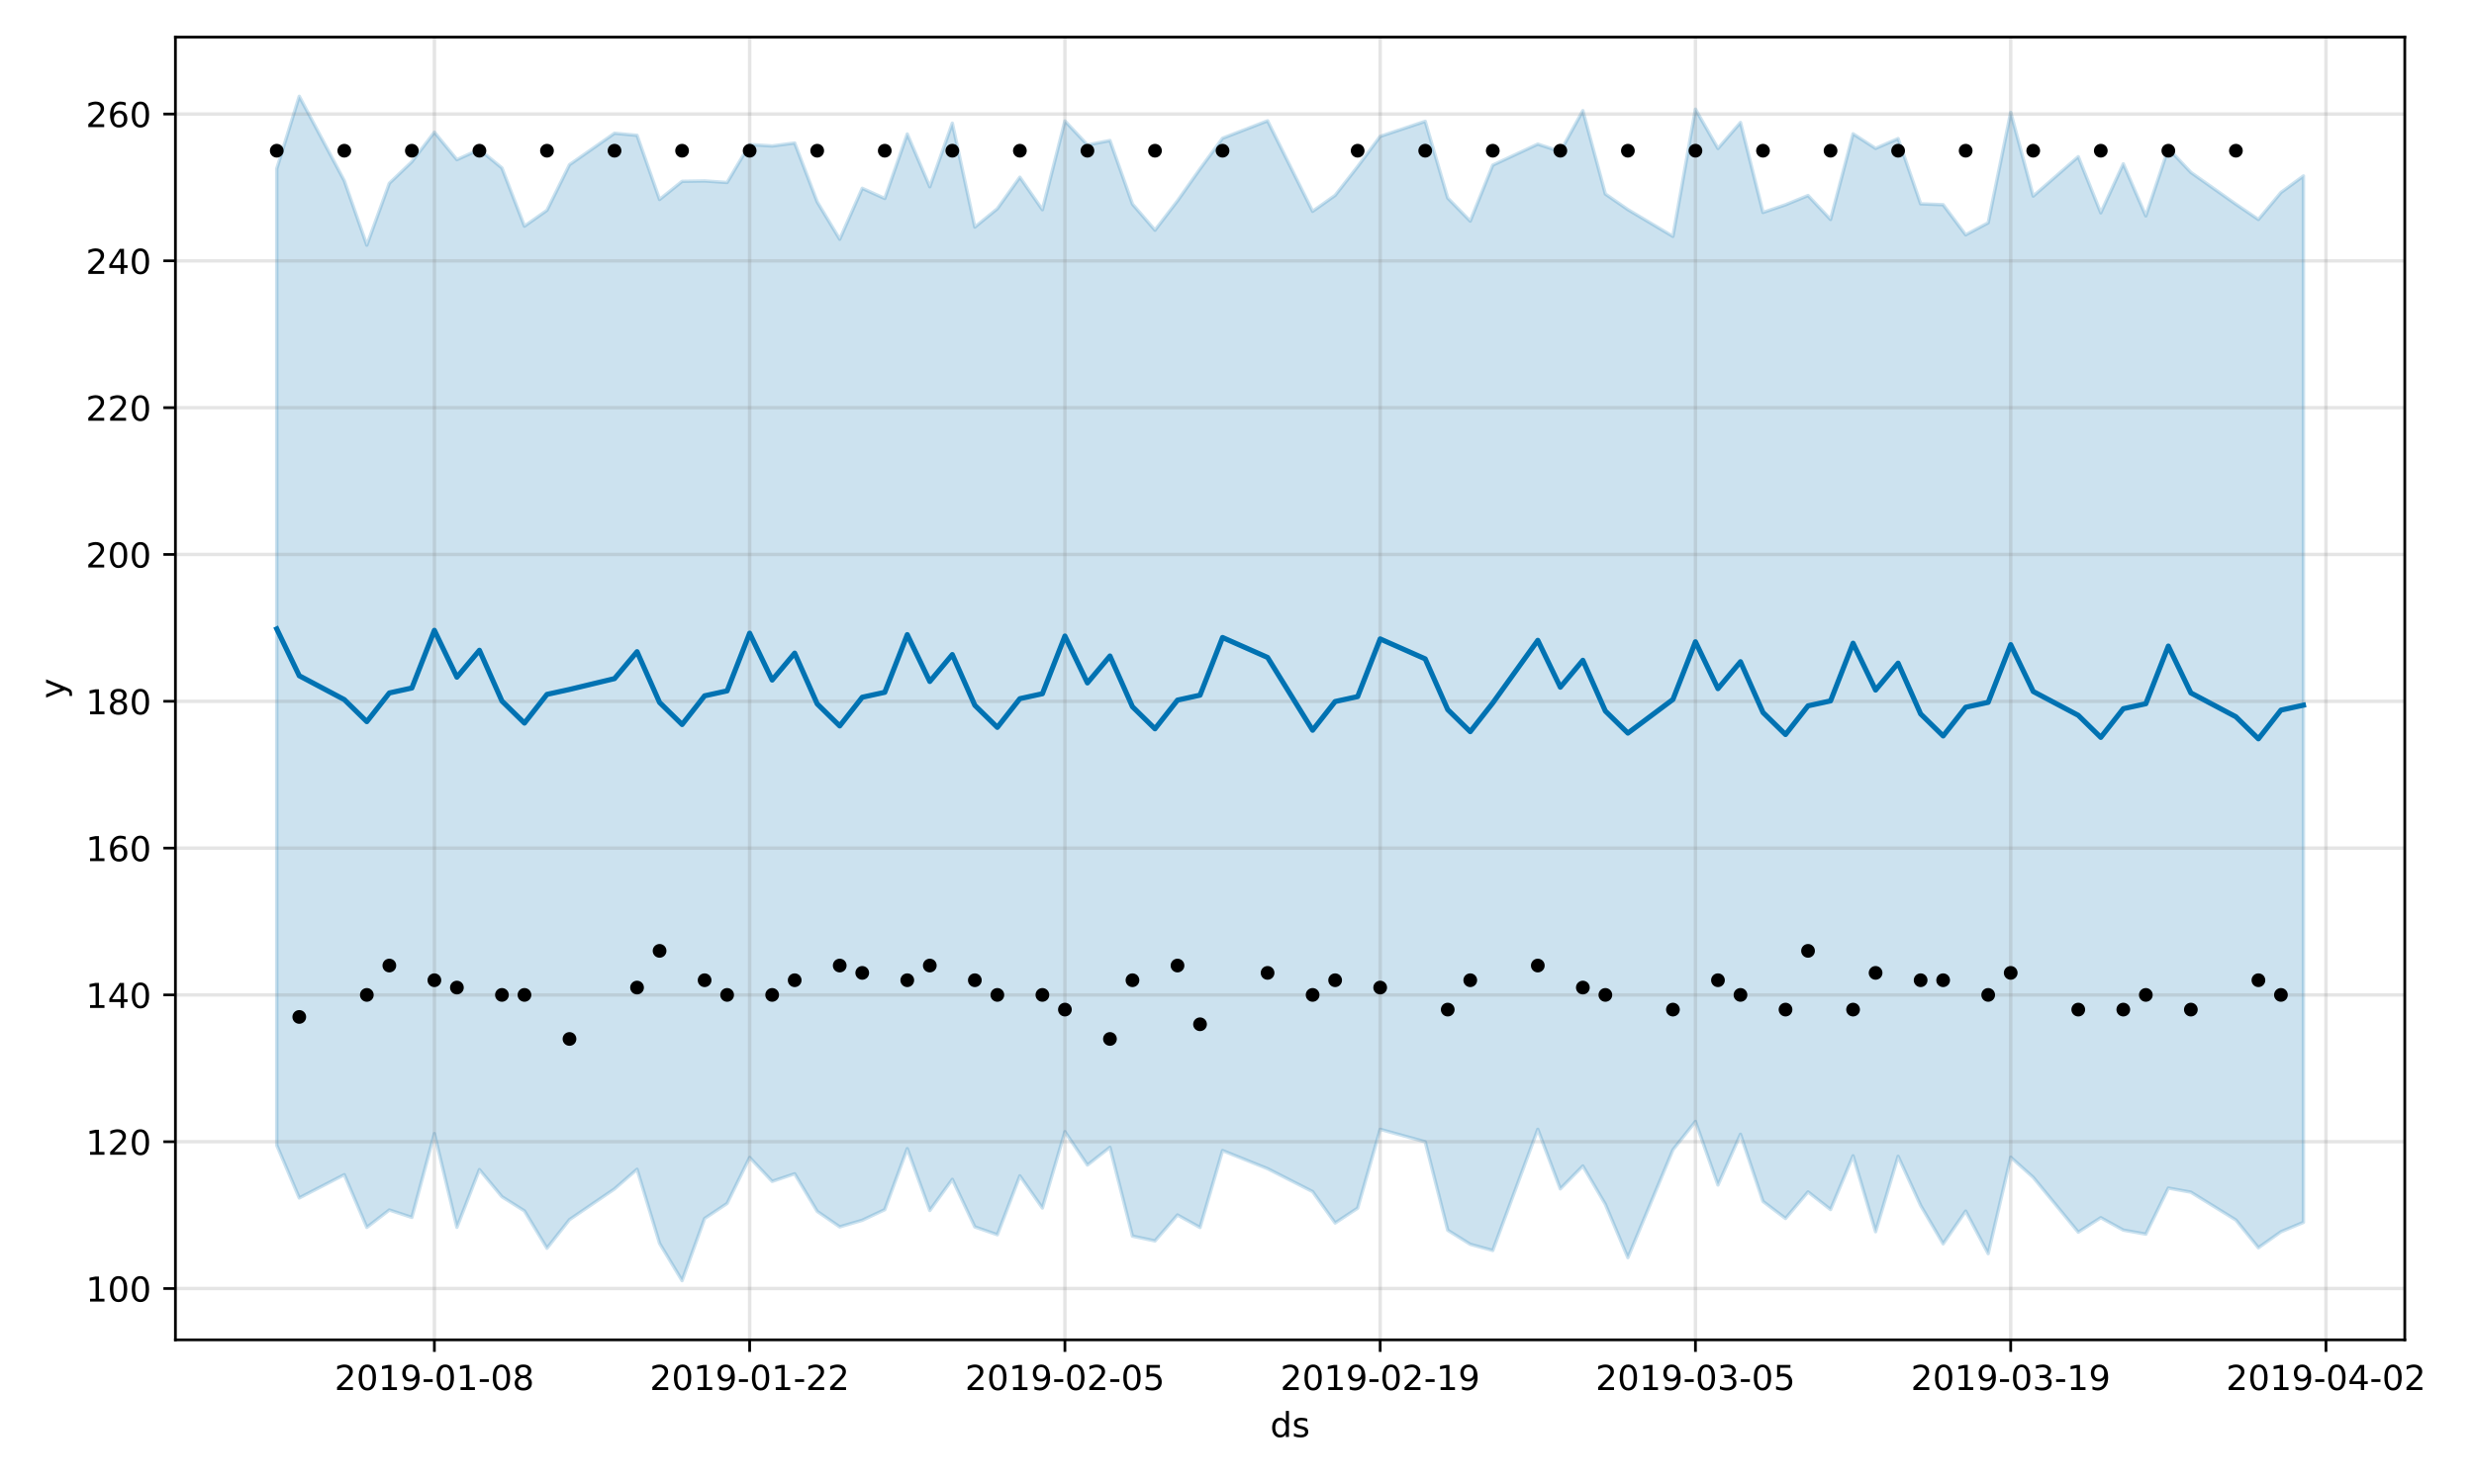 <?xml version="1.0" encoding="utf-8" standalone="no"?>
<!DOCTYPE svg PUBLIC "-//W3C//DTD SVG 1.1//EN"
  "http://www.w3.org/Graphics/SVG/1.1/DTD/svg11.dtd">
<!-- Created with matplotlib (https://matplotlib.org/) -->
<svg height="432pt" version="1.1" viewBox="0 0 720 432" width="720pt" xmlns="http://www.w3.org/2000/svg" xmlns:xlink="http://www.w3.org/1999/xlink">
 <defs>
  <style type="text/css">
*{stroke-linecap:butt;stroke-linejoin:round;}
  </style>
 </defs>
 <g id="figure_1">
  <g id="patch_1">
   <path d="M 0 432 
L 720 432 
L 720 0 
L 0 0 
z
" style="fill:#ffffff;"/>
  </g>
  <g id="axes_1">
   <g id="patch_2">
    <path d="M 51.05 390.04 
L 699.857 390.04 
L 699.857 10.8 
L 51.05 10.8 
z
" style="fill:#ffffff;"/>
   </g>
   <g id="PolyCollection_1">
    <defs>
     <path d="M 80.541 -382.882 
L 80.541 -98.61 
L 87.095 -83.274 
L 100.202 -90.04 
L 106.756 -74.706 
L 113.309 -79.765 
L 119.863 -77.607 
L 126.417 -102.015 
L 132.97 -74.732 
L 139.524 -91.524 
L 146.077 -83.63 
L 152.631 -79.496 
L 159.185 -68.635 
L 165.738 -76.954 
L 178.845 -85.898 
L 185.399 -91.611 
L 191.953 -70.052 
L 198.506 -59.198 
L 205.06 -77.288 
L 211.613 -81.674 
L 218.167 -95.055 
L 224.721 -88.098 
L 231.274 -90.301 
L 237.828 -79.361 
L 244.381 -74.854 
L 250.935 -76.768 
L 257.489 -79.863 
L 264.042 -97.615 
L 270.596 -79.62 
L 277.15 -88.682 
L 283.703 -74.842 
L 290.257 -72.562 
L 296.81 -89.698 
L 303.364 -80.343 
L 309.918 -102.557 
L 316.471 -92.854 
L 323.025 -98.002 
L 329.578 -72.165 
L 336.132 -70.761 
L 342.686 -78.316 
L 349.239 -74.67 
L 355.793 -97.063 
L 368.9 -91.791 
L 382.007 -85.118 
L 388.561 -75.98 
L 395.114 -80.306 
L 401.668 -103.25 
L 414.775 -99.62 
L 421.329 -73.873 
L 427.883 -69.78 
L 434.436 -67.979 
L 447.543 -103.251 
L 454.097 -85.915 
L 460.651 -92.575 
L 467.204 -81.417 
L 473.758 -65.894 
L 486.865 -97.273 
L 493.419 -105.534 
L 499.972 -87.04 
L 506.526 -101.807 
L 513.079 -82.266 
L 519.633 -77.297 
L 526.187 -85.026 
L 532.74 -79.896 
L 539.294 -95.541 
L 545.847 -73.444 
L 552.401 -95.384 
L 558.955 -81.091 
L 565.508 -69.913 
L 572.062 -79.437 
L 578.616 -67.061 
L 585.169 -95.116 
L 591.723 -89.268 
L 604.83 -73.303 
L 611.384 -77.524 
L 617.937 -73.914 
L 624.491 -72.736 
L 631.044 -86.143 
L 637.598 -84.953 
L 650.705 -76.847 
L 657.259 -68.771 
L 663.812 -73.421 
L 670.366 -76.17 
L 670.366 -380.782 
L 670.366 -380.782 
L 663.812 -375.963 
L 657.259 -368.11 
L 650.705 -372.563 
L 637.598 -381.819 
L 631.044 -388.776 
L 624.491 -369.155 
L 617.937 -384.304 
L 611.384 -370.049 
L 604.83 -386.385 
L 591.723 -374.914 
L 585.169 -399.278 
L 578.616 -367.147 
L 572.062 -363.646 
L 565.508 -372.409 
L 558.955 -372.669 
L 552.401 -391.654 
L 545.847 -388.805 
L 539.294 -393.05 
L 532.74 -368.112 
L 526.187 -375.082 
L 519.633 -372.392 
L 513.079 -370.158 
L 506.526 -396.342 
L 499.972 -388.778 
L 493.419 -400.221 
L 486.865 -363.195 
L 473.758 -370.99 
L 467.204 -375.529 
L 460.651 -399.786 
L 454.097 -387.883 
L 447.543 -390.05 
L 434.436 -383.932 
L 427.883 -367.642 
L 421.329 -374.356 
L 414.775 -396.679 
L 401.668 -392.3 
L 395.114 -383.519 
L 388.561 -375.134 
L 382.007 -370.485 
L 368.9 -396.83 
L 355.793 -391.758 
L 349.239 -382.832 
L 342.686 -373.542 
L 336.132 -364.996 
L 329.578 -372.594 
L 323.025 -391.091 
L 316.471 -389.827 
L 309.918 -396.785 
L 303.364 -370.955 
L 296.81 -380.412 
L 290.257 -371.245 
L 283.703 -365.893 
L 277.15 -396.141 
L 270.596 -377.631 
L 264.042 -392.995 
L 257.489 -374.228 
L 250.935 -377.186 
L 244.381 -362.363 
L 237.828 -373.237 
L 231.274 -390.374 
L 224.721 -389.511 
L 218.167 -389.931 
L 211.613 -378.876 
L 205.06 -379.327 
L 198.506 -379.214 
L 191.953 -373.931 
L 185.399 -392.606 
L 178.845 -393.212 
L 165.738 -384.048 
L 159.185 -370.786 
L 152.631 -366.167 
L 146.077 -383.106 
L 139.524 -388.486 
L 132.97 -385.526 
L 126.417 -393.526 
L 119.863 -384.912 
L 113.309 -378.646 
L 106.756 -360.632 
L 100.202 -379.38 
L 87.095 -403.962 
L 80.541 -382.882 
z
" id="mcabd2dea79" style="stroke:#0072b2;stroke-opacity:0.2;"/>
    </defs>
    <g clip-path="url(#p60d7dfcb24)">
     <use style="fill:#0072b2;fill-opacity:0.2;stroke:#0072b2;stroke-opacity:0.2;" x="0" xlink:href="#mcabd2dea79" y="432"/>
    </g>
   </g>
   <g id="matplotlib.axis_1">
    <g id="xtick_1">
     <g id="line2d_1">
      <path clip-path="url(#p60d7dfcb24)" d="M 126.417 390.04 
L 126.417 10.8 
" style="fill:none;stroke:#808080;stroke-linecap:square;stroke-opacity:0.2;"/>
     </g>
     <g id="line2d_2">
      <defs>
       <path d="M 0 0 
L 0 3.5 
" id="me8862e1395" style="stroke:#000000;stroke-width:0.8;"/>
      </defs>
      <g>
       <use style="stroke:#000000;stroke-width:0.8;" x="126.417" xlink:href="#me8862e1395" y="390.04"/>
      </g>
     </g>
     <g id="text_1">
      <!-- 2019-01-08 -->
      <defs>
       <path d="M 19.188 8.297 
L 53.609 8.297 
L 53.609 0 
L 7.328 0 
L 7.328 8.297 
Q 12.938 14.109 22.625 23.891 
Q 32.328 33.688 34.812 36.531 
Q 39.547 41.844 41.422 45.531 
Q 43.312 49.219 43.312 52.781 
Q 43.312 58.594 39.234 62.25 
Q 35.156 65.922 28.609 65.922 
Q 23.969 65.922 18.812 64.312 
Q 13.672 62.703 7.812 59.422 
L 7.812 69.391 
Q 13.766 71.781 18.938 73 
Q 24.125 74.219 28.422 74.219 
Q 39.75 74.219 46.484 68.547 
Q 53.219 62.891 53.219 53.422 
Q 53.219 48.922 51.531 44.891 
Q 49.859 40.875 45.406 35.406 
Q 44.188 33.984 37.641 27.219 
Q 31.109 20.453 19.188 8.297 
z
" id="DejaVuSans-50"/>
       <path d="M 31.781 66.406 
Q 24.172 66.406 20.328 58.906 
Q 16.5 51.422 16.5 36.375 
Q 16.5 21.391 20.328 13.891 
Q 24.172 6.391 31.781 6.391 
Q 39.453 6.391 43.281 13.891 
Q 47.125 21.391 47.125 36.375 
Q 47.125 51.422 43.281 58.906 
Q 39.453 66.406 31.781 66.406 
z
M 31.781 74.219 
Q 44.047 74.219 50.516 64.516 
Q 56.984 54.828 56.984 36.375 
Q 56.984 17.969 50.516 8.266 
Q 44.047 -1.422 31.781 -1.422 
Q 19.531 -1.422 13.062 8.266 
Q 6.594 17.969 6.594 36.375 
Q 6.594 54.828 13.062 64.516 
Q 19.531 74.219 31.781 74.219 
z
" id="DejaVuSans-48"/>
       <path d="M 12.406 8.297 
L 28.516 8.297 
L 28.516 63.922 
L 10.984 60.406 
L 10.984 69.391 
L 28.422 72.906 
L 38.281 72.906 
L 38.281 8.297 
L 54.391 8.297 
L 54.391 0 
L 12.406 0 
z
" id="DejaVuSans-49"/>
       <path d="M 10.984 1.516 
L 10.984 10.5 
Q 14.703 8.734 18.5 7.812 
Q 22.312 6.891 25.984 6.891 
Q 35.75 6.891 40.891 13.453 
Q 46.047 20.016 46.781 33.406 
Q 43.953 29.203 39.594 26.953 
Q 35.25 24.703 29.984 24.703 
Q 19.047 24.703 12.672 31.312 
Q 6.297 37.938 6.297 49.422 
Q 6.297 60.641 12.938 67.422 
Q 19.578 74.219 30.609 74.219 
Q 43.266 74.219 49.922 64.516 
Q 56.594 54.828 56.594 36.375 
Q 56.594 19.141 48.406 8.859 
Q 40.234 -1.422 26.422 -1.422 
Q 22.703 -1.422 18.891 -0.688 
Q 15.094 0.047 10.984 1.516 
z
M 30.609 32.422 
Q 37.25 32.422 41.125 36.953 
Q 45.016 41.5 45.016 49.422 
Q 45.016 57.281 41.125 61.844 
Q 37.25 66.406 30.609 66.406 
Q 23.969 66.406 20.094 61.844 
Q 16.219 57.281 16.219 49.422 
Q 16.219 41.5 20.094 36.953 
Q 23.969 32.422 30.609 32.422 
z
" id="DejaVuSans-57"/>
       <path d="M 4.891 31.391 
L 31.203 31.391 
L 31.203 23.391 
L 4.891 23.391 
z
" id="DejaVuSans-45"/>
       <path d="M 31.781 34.625 
Q 24.75 34.625 20.719 30.859 
Q 16.703 27.094 16.703 20.516 
Q 16.703 13.922 20.719 10.156 
Q 24.75 6.391 31.781 6.391 
Q 38.812 6.391 42.859 10.172 
Q 46.922 13.969 46.922 20.516 
Q 46.922 27.094 42.891 30.859 
Q 38.875 34.625 31.781 34.625 
z
M 21.922 38.812 
Q 15.578 40.375 12.031 44.719 
Q 8.5 49.078 8.5 55.328 
Q 8.5 64.062 14.719 69.141 
Q 20.953 74.219 31.781 74.219 
Q 42.672 74.219 48.875 69.141 
Q 55.078 64.062 55.078 55.328 
Q 55.078 49.078 51.531 44.719 
Q 48 40.375 41.703 38.812 
Q 48.828 37.156 52.797 32.312 
Q 56.781 27.484 56.781 20.516 
Q 56.781 9.906 50.312 4.234 
Q 43.844 -1.422 31.781 -1.422 
Q 19.734 -1.422 13.25 4.234 
Q 6.781 9.906 6.781 20.516 
Q 6.781 27.484 10.781 32.312 
Q 14.797 37.156 21.922 38.812 
z
M 18.312 54.391 
Q 18.312 48.734 21.844 45.562 
Q 25.391 42.391 31.781 42.391 
Q 38.141 42.391 41.719 45.562 
Q 45.312 48.734 45.312 54.391 
Q 45.312 60.062 41.719 63.234 
Q 38.141 66.406 31.781 66.406 
Q 25.391 66.406 21.844 63.234 
Q 18.312 60.062 18.312 54.391 
z
" id="DejaVuSans-56"/>
      </defs>
      <g transform="translate(97.359 404.638)scale(0.1 -0.1)">
       <use xlink:href="#DejaVuSans-50"/>
       <use x="63.623" xlink:href="#DejaVuSans-48"/>
       <use x="127.246" xlink:href="#DejaVuSans-49"/>
       <use x="190.869" xlink:href="#DejaVuSans-57"/>
       <use x="254.492" xlink:href="#DejaVuSans-45"/>
       <use x="290.576" xlink:href="#DejaVuSans-48"/>
       <use x="354.199" xlink:href="#DejaVuSans-49"/>
       <use x="417.822" xlink:href="#DejaVuSans-45"/>
       <use x="453.906" xlink:href="#DejaVuSans-48"/>
       <use x="517.529" xlink:href="#DejaVuSans-56"/>
      </g>
     </g>
    </g>
    <g id="xtick_2">
     <g id="line2d_3">
      <path clip-path="url(#p60d7dfcb24)" d="M 218.167 390.04 
L 218.167 10.8 
" style="fill:none;stroke:#808080;stroke-linecap:square;stroke-opacity:0.2;"/>
     </g>
     <g id="line2d_4">
      <g>
       <use style="stroke:#000000;stroke-width:0.8;" x="218.167" xlink:href="#me8862e1395" y="390.04"/>
      </g>
     </g>
     <g id="text_2">
      <!-- 2019-01-22 -->
      <g transform="translate(189.109 404.638)scale(0.1 -0.1)">
       <use xlink:href="#DejaVuSans-50"/>
       <use x="63.623" xlink:href="#DejaVuSans-48"/>
       <use x="127.246" xlink:href="#DejaVuSans-49"/>
       <use x="190.869" xlink:href="#DejaVuSans-57"/>
       <use x="254.492" xlink:href="#DejaVuSans-45"/>
       <use x="290.576" xlink:href="#DejaVuSans-48"/>
       <use x="354.199" xlink:href="#DejaVuSans-49"/>
       <use x="417.822" xlink:href="#DejaVuSans-45"/>
       <use x="453.906" xlink:href="#DejaVuSans-50"/>
       <use x="517.529" xlink:href="#DejaVuSans-50"/>
      </g>
     </g>
    </g>
    <g id="xtick_3">
     <g id="line2d_5">
      <path clip-path="url(#p60d7dfcb24)" d="M 309.918 390.04 
L 309.918 10.8 
" style="fill:none;stroke:#808080;stroke-linecap:square;stroke-opacity:0.2;"/>
     </g>
     <g id="line2d_6">
      <g>
       <use style="stroke:#000000;stroke-width:0.8;" x="309.918" xlink:href="#me8862e1395" y="390.04"/>
      </g>
     </g>
     <g id="text_3">
      <!-- 2019-02-05 -->
      <defs>
       <path d="M 10.797 72.906 
L 49.516 72.906 
L 49.516 64.594 
L 19.828 64.594 
L 19.828 46.734 
Q 21.969 47.469 24.109 47.828 
Q 26.266 48.188 28.422 48.188 
Q 40.625 48.188 47.75 41.5 
Q 54.891 34.812 54.891 23.391 
Q 54.891 11.625 47.562 5.094 
Q 40.234 -1.422 26.906 -1.422 
Q 22.312 -1.422 17.547 -0.641 
Q 12.797 0.141 7.719 1.703 
L 7.719 11.625 
Q 12.109 9.234 16.797 8.062 
Q 21.484 6.891 26.703 6.891 
Q 35.156 6.891 40.078 11.328 
Q 45.016 15.766 45.016 23.391 
Q 45.016 31 40.078 35.438 
Q 35.156 39.891 26.703 39.891 
Q 22.75 39.891 18.812 39.016 
Q 14.891 38.141 10.797 36.281 
z
" id="DejaVuSans-53"/>
      </defs>
      <g transform="translate(280.86 404.638)scale(0.1 -0.1)">
       <use xlink:href="#DejaVuSans-50"/>
       <use x="63.623" xlink:href="#DejaVuSans-48"/>
       <use x="127.246" xlink:href="#DejaVuSans-49"/>
       <use x="190.869" xlink:href="#DejaVuSans-57"/>
       <use x="254.492" xlink:href="#DejaVuSans-45"/>
       <use x="290.576" xlink:href="#DejaVuSans-48"/>
       <use x="354.199" xlink:href="#DejaVuSans-50"/>
       <use x="417.822" xlink:href="#DejaVuSans-45"/>
       <use x="453.906" xlink:href="#DejaVuSans-48"/>
       <use x="517.529" xlink:href="#DejaVuSans-53"/>
      </g>
     </g>
    </g>
    <g id="xtick_4">
     <g id="line2d_7">
      <path clip-path="url(#p60d7dfcb24)" d="M 401.668 390.04 
L 401.668 10.8 
" style="fill:none;stroke:#808080;stroke-linecap:square;stroke-opacity:0.2;"/>
     </g>
     <g id="line2d_8">
      <g>
       <use style="stroke:#000000;stroke-width:0.8;" x="401.668" xlink:href="#me8862e1395" y="390.04"/>
      </g>
     </g>
     <g id="text_4">
      <!-- 2019-02-19 -->
      <g transform="translate(372.61 404.638)scale(0.1 -0.1)">
       <use xlink:href="#DejaVuSans-50"/>
       <use x="63.623" xlink:href="#DejaVuSans-48"/>
       <use x="127.246" xlink:href="#DejaVuSans-49"/>
       <use x="190.869" xlink:href="#DejaVuSans-57"/>
       <use x="254.492" xlink:href="#DejaVuSans-45"/>
       <use x="290.576" xlink:href="#DejaVuSans-48"/>
       <use x="354.199" xlink:href="#DejaVuSans-50"/>
       <use x="417.822" xlink:href="#DejaVuSans-45"/>
       <use x="453.906" xlink:href="#DejaVuSans-49"/>
       <use x="517.529" xlink:href="#DejaVuSans-57"/>
      </g>
     </g>
    </g>
    <g id="xtick_5">
     <g id="line2d_9">
      <path clip-path="url(#p60d7dfcb24)" d="M 493.419 390.04 
L 493.419 10.8 
" style="fill:none;stroke:#808080;stroke-linecap:square;stroke-opacity:0.2;"/>
     </g>
     <g id="line2d_10">
      <g>
       <use style="stroke:#000000;stroke-width:0.8;" x="493.419" xlink:href="#me8862e1395" y="390.04"/>
      </g>
     </g>
     <g id="text_5">
      <!-- 2019-03-05 -->
      <defs>
       <path d="M 40.578 39.312 
Q 47.656 37.797 51.625 33 
Q 55.609 28.219 55.609 21.188 
Q 55.609 10.406 48.188 4.484 
Q 40.766 -1.422 27.094 -1.422 
Q 22.516 -1.422 17.656 -0.516 
Q 12.797 0.391 7.625 2.203 
L 7.625 11.719 
Q 11.719 9.328 16.594 8.109 
Q 21.484 6.891 26.812 6.891 
Q 36.078 6.891 40.938 10.547 
Q 45.797 14.203 45.797 21.188 
Q 45.797 27.641 41.281 31.266 
Q 36.766 34.906 28.719 34.906 
L 20.219 34.906 
L 20.219 43.016 
L 29.109 43.016 
Q 36.375 43.016 40.234 45.922 
Q 44.094 48.828 44.094 54.297 
Q 44.094 59.906 40.109 62.906 
Q 36.141 65.922 28.719 65.922 
Q 24.656 65.922 20.016 65.031 
Q 15.375 64.156 9.812 62.312 
L 9.812 71.094 
Q 15.438 72.656 20.344 73.438 
Q 25.25 74.219 29.594 74.219 
Q 40.828 74.219 47.359 69.109 
Q 53.906 64.016 53.906 55.328 
Q 53.906 49.266 50.438 45.094 
Q 46.969 40.922 40.578 39.312 
z
" id="DejaVuSans-51"/>
      </defs>
      <g transform="translate(464.361 404.638)scale(0.1 -0.1)">
       <use xlink:href="#DejaVuSans-50"/>
       <use x="63.623" xlink:href="#DejaVuSans-48"/>
       <use x="127.246" xlink:href="#DejaVuSans-49"/>
       <use x="190.869" xlink:href="#DejaVuSans-57"/>
       <use x="254.492" xlink:href="#DejaVuSans-45"/>
       <use x="290.576" xlink:href="#DejaVuSans-48"/>
       <use x="354.199" xlink:href="#DejaVuSans-51"/>
       <use x="417.822" xlink:href="#DejaVuSans-45"/>
       <use x="453.906" xlink:href="#DejaVuSans-48"/>
       <use x="517.529" xlink:href="#DejaVuSans-53"/>
      </g>
     </g>
    </g>
    <g id="xtick_6">
     <g id="line2d_11">
      <path clip-path="url(#p60d7dfcb24)" d="M 585.169 390.04 
L 585.169 10.8 
" style="fill:none;stroke:#808080;stroke-linecap:square;stroke-opacity:0.2;"/>
     </g>
     <g id="line2d_12">
      <g>
       <use style="stroke:#000000;stroke-width:0.8;" x="585.169" xlink:href="#me8862e1395" y="390.04"/>
      </g>
     </g>
     <g id="text_6">
      <!-- 2019-03-19 -->
      <g transform="translate(556.111 404.638)scale(0.1 -0.1)">
       <use xlink:href="#DejaVuSans-50"/>
       <use x="63.623" xlink:href="#DejaVuSans-48"/>
       <use x="127.246" xlink:href="#DejaVuSans-49"/>
       <use x="190.869" xlink:href="#DejaVuSans-57"/>
       <use x="254.492" xlink:href="#DejaVuSans-45"/>
       <use x="290.576" xlink:href="#DejaVuSans-48"/>
       <use x="354.199" xlink:href="#DejaVuSans-51"/>
       <use x="417.822" xlink:href="#DejaVuSans-45"/>
       <use x="453.906" xlink:href="#DejaVuSans-49"/>
       <use x="517.529" xlink:href="#DejaVuSans-57"/>
      </g>
     </g>
    </g>
    <g id="xtick_7">
     <g id="line2d_13">
      <path clip-path="url(#p60d7dfcb24)" d="M 676.92 390.04 
L 676.92 10.8 
" style="fill:none;stroke:#808080;stroke-linecap:square;stroke-opacity:0.2;"/>
     </g>
     <g id="line2d_14">
      <g>
       <use style="stroke:#000000;stroke-width:0.8;" x="676.92" xlink:href="#me8862e1395" y="390.04"/>
      </g>
     </g>
     <g id="text_7">
      <!-- 2019-04-02 -->
      <defs>
       <path d="M 37.797 64.312 
L 12.891 25.391 
L 37.797 25.391 
z
M 35.203 72.906 
L 47.609 72.906 
L 47.609 25.391 
L 58.016 25.391 
L 58.016 17.188 
L 47.609 17.188 
L 47.609 0 
L 37.797 0 
L 37.797 17.188 
L 4.891 17.188 
L 4.891 26.703 
z
" id="DejaVuSans-52"/>
      </defs>
      <g transform="translate(647.862 404.638)scale(0.1 -0.1)">
       <use xlink:href="#DejaVuSans-50"/>
       <use x="63.623" xlink:href="#DejaVuSans-48"/>
       <use x="127.246" xlink:href="#DejaVuSans-49"/>
       <use x="190.869" xlink:href="#DejaVuSans-57"/>
       <use x="254.492" xlink:href="#DejaVuSans-45"/>
       <use x="290.576" xlink:href="#DejaVuSans-48"/>
       <use x="354.199" xlink:href="#DejaVuSans-52"/>
       <use x="417.822" xlink:href="#DejaVuSans-45"/>
       <use x="453.906" xlink:href="#DejaVuSans-48"/>
       <use x="517.529" xlink:href="#DejaVuSans-50"/>
      </g>
     </g>
    </g>
    <g id="text_8">
     <!-- ds -->
     <defs>
      <path d="M 45.406 46.391 
L 45.406 75.984 
L 54.391 75.984 
L 54.391 0 
L 45.406 0 
L 45.406 8.203 
Q 42.578 3.328 38.25 0.953 
Q 33.938 -1.422 27.875 -1.422 
Q 17.969 -1.422 11.734 6.484 
Q 5.516 14.406 5.516 27.297 
Q 5.516 40.188 11.734 48.094 
Q 17.969 56 27.875 56 
Q 33.938 56 38.25 53.625 
Q 42.578 51.266 45.406 46.391 
z
M 14.797 27.297 
Q 14.797 17.391 18.875 11.75 
Q 22.953 6.109 30.078 6.109 
Q 37.203 6.109 41.297 11.75 
Q 45.406 17.391 45.406 27.297 
Q 45.406 37.203 41.297 42.844 
Q 37.203 48.484 30.078 48.484 
Q 22.953 48.484 18.875 42.844 
Q 14.797 37.203 14.797 27.297 
z
" id="DejaVuSans-100"/>
      <path d="M 44.281 53.078 
L 44.281 44.578 
Q 40.484 46.531 36.375 47.5 
Q 32.281 48.484 27.875 48.484 
Q 21.188 48.484 17.844 46.438 
Q 14.5 44.391 14.5 40.281 
Q 14.5 37.156 16.891 35.375 
Q 19.281 33.594 26.516 31.984 
L 29.594 31.297 
Q 39.156 29.25 43.188 25.516 
Q 47.219 21.781 47.219 15.094 
Q 47.219 7.469 41.188 3.016 
Q 35.156 -1.422 24.609 -1.422 
Q 20.219 -1.422 15.453 -0.562 
Q 10.688 0.297 5.422 2 
L 5.422 11.281 
Q 10.406 8.688 15.234 7.391 
Q 20.062 6.109 24.812 6.109 
Q 31.156 6.109 34.562 8.281 
Q 37.984 10.453 37.984 14.406 
Q 37.984 18.062 35.516 20.016 
Q 33.062 21.969 24.703 23.781 
L 21.578 24.516 
Q 13.234 26.266 9.516 29.906 
Q 5.812 33.547 5.812 39.891 
Q 5.812 47.609 11.281 51.797 
Q 16.75 56 26.812 56 
Q 31.781 56 36.172 55.266 
Q 40.578 54.547 44.281 53.078 
z
" id="DejaVuSans-115"/>
     </defs>
     <g transform="translate(369.675 418.317)scale(0.1 -0.1)">
      <use xlink:href="#DejaVuSans-100"/>
      <use x="63.477" xlink:href="#DejaVuSans-115"/>
     </g>
    </g>
   </g>
   <g id="matplotlib.axis_2">
    <g id="ytick_1">
     <g id="line2d_15">
      <path clip-path="url(#p60d7dfcb24)" d="M 51.05 375.1 
L 699.857 375.1 
" style="fill:none;stroke:#808080;stroke-linecap:square;stroke-opacity:0.2;"/>
     </g>
     <g id="line2d_16">
      <defs>
       <path d="M 0 0 
L -3.5 0 
" id="mb05214c5a9" style="stroke:#000000;stroke-width:0.8;"/>
      </defs>
      <g>
       <use style="stroke:#000000;stroke-width:0.8;" x="51.05" xlink:href="#mb05214c5a9" y="375.1"/>
      </g>
     </g>
     <g id="text_9">
      <!-- 100 -->
      <g transform="translate(24.962 378.899)scale(0.1 -0.1)">
       <use xlink:href="#DejaVuSans-49"/>
       <use x="63.623" xlink:href="#DejaVuSans-48"/>
       <use x="127.246" xlink:href="#DejaVuSans-48"/>
      </g>
     </g>
    </g>
    <g id="ytick_2">
     <g id="line2d_17">
      <path clip-path="url(#p60d7dfcb24)" d="M 51.05 332.361 
L 699.857 332.361 
" style="fill:none;stroke:#808080;stroke-linecap:square;stroke-opacity:0.2;"/>
     </g>
     <g id="line2d_18">
      <g>
       <use style="stroke:#000000;stroke-width:0.8;" x="51.05" xlink:href="#mb05214c5a9" y="332.361"/>
      </g>
     </g>
     <g id="text_10">
      <!-- 120 -->
      <g transform="translate(24.962 336.161)scale(0.1 -0.1)">
       <use xlink:href="#DejaVuSans-49"/>
       <use x="63.623" xlink:href="#DejaVuSans-50"/>
       <use x="127.246" xlink:href="#DejaVuSans-48"/>
      </g>
     </g>
    </g>
    <g id="ytick_3">
     <g id="line2d_19">
      <path clip-path="url(#p60d7dfcb24)" d="M 51.05 289.623 
L 699.857 289.623 
" style="fill:none;stroke:#808080;stroke-linecap:square;stroke-opacity:0.2;"/>
     </g>
     <g id="line2d_20">
      <g>
       <use style="stroke:#000000;stroke-width:0.8;" x="51.05" xlink:href="#mb05214c5a9" y="289.623"/>
      </g>
     </g>
     <g id="text_11">
      <!-- 140 -->
      <g transform="translate(24.962 293.422)scale(0.1 -0.1)">
       <use xlink:href="#DejaVuSans-49"/>
       <use x="63.623" xlink:href="#DejaVuSans-52"/>
       <use x="127.246" xlink:href="#DejaVuSans-48"/>
      </g>
     </g>
    </g>
    <g id="ytick_4">
     <g id="line2d_21">
      <path clip-path="url(#p60d7dfcb24)" d="M 51.05 246.884 
L 699.857 246.884 
" style="fill:none;stroke:#808080;stroke-linecap:square;stroke-opacity:0.2;"/>
     </g>
     <g id="line2d_22">
      <g>
       <use style="stroke:#000000;stroke-width:0.8;" x="51.05" xlink:href="#mb05214c5a9" y="246.884"/>
      </g>
     </g>
     <g id="text_12">
      <!-- 160 -->
      <defs>
       <path d="M 33.016 40.375 
Q 26.375 40.375 22.484 35.828 
Q 18.609 31.297 18.609 23.391 
Q 18.609 15.531 22.484 10.953 
Q 26.375 6.391 33.016 6.391 
Q 39.656 6.391 43.531 10.953 
Q 47.406 15.531 47.406 23.391 
Q 47.406 31.297 43.531 35.828 
Q 39.656 40.375 33.016 40.375 
z
M 52.594 71.297 
L 52.594 62.312 
Q 48.875 64.062 45.094 64.984 
Q 41.312 65.922 37.594 65.922 
Q 27.828 65.922 22.672 59.328 
Q 17.531 52.734 16.797 39.406 
Q 19.672 43.656 24.016 45.922 
Q 28.375 48.188 33.594 48.188 
Q 44.578 48.188 50.953 41.516 
Q 57.328 34.859 57.328 23.391 
Q 57.328 12.156 50.688 5.359 
Q 44.047 -1.422 33.016 -1.422 
Q 20.359 -1.422 13.672 8.266 
Q 6.984 17.969 6.984 36.375 
Q 6.984 53.656 15.188 63.938 
Q 23.391 74.219 37.203 74.219 
Q 40.922 74.219 44.703 73.484 
Q 48.484 72.75 52.594 71.297 
z
" id="DejaVuSans-54"/>
      </defs>
      <g transform="translate(24.962 250.683)scale(0.1 -0.1)">
       <use xlink:href="#DejaVuSans-49"/>
       <use x="63.623" xlink:href="#DejaVuSans-54"/>
       <use x="127.246" xlink:href="#DejaVuSans-48"/>
      </g>
     </g>
    </g>
    <g id="ytick_5">
     <g id="line2d_23">
      <path clip-path="url(#p60d7dfcb24)" d="M 51.05 204.145 
L 699.857 204.145 
" style="fill:none;stroke:#808080;stroke-linecap:square;stroke-opacity:0.2;"/>
     </g>
     <g id="line2d_24">
      <g>
       <use style="stroke:#000000;stroke-width:0.8;" x="51.05" xlink:href="#mb05214c5a9" y="204.145"/>
      </g>
     </g>
     <g id="text_13">
      <!-- 180 -->
      <g transform="translate(24.962 207.945)scale(0.1 -0.1)">
       <use xlink:href="#DejaVuSans-49"/>
       <use x="63.623" xlink:href="#DejaVuSans-56"/>
       <use x="127.246" xlink:href="#DejaVuSans-48"/>
      </g>
     </g>
    </g>
    <g id="ytick_6">
     <g id="line2d_25">
      <path clip-path="url(#p60d7dfcb24)" d="M 51.05 161.407 
L 699.857 161.407 
" style="fill:none;stroke:#808080;stroke-linecap:square;stroke-opacity:0.2;"/>
     </g>
     <g id="line2d_26">
      <g>
       <use style="stroke:#000000;stroke-width:0.8;" x="51.05" xlink:href="#mb05214c5a9" y="161.407"/>
      </g>
     </g>
     <g id="text_14">
      <!-- 200 -->
      <g transform="translate(24.962 165.206)scale(0.1 -0.1)">
       <use xlink:href="#DejaVuSans-50"/>
       <use x="63.623" xlink:href="#DejaVuSans-48"/>
       <use x="127.246" xlink:href="#DejaVuSans-48"/>
      </g>
     </g>
    </g>
    <g id="ytick_7">
     <g id="line2d_27">
      <path clip-path="url(#p60d7dfcb24)" d="M 51.05 118.668 
L 699.857 118.668 
" style="fill:none;stroke:#808080;stroke-linecap:square;stroke-opacity:0.2;"/>
     </g>
     <g id="line2d_28">
      <g>
       <use style="stroke:#000000;stroke-width:0.8;" x="51.05" xlink:href="#mb05214c5a9" y="118.668"/>
      </g>
     </g>
     <g id="text_15">
      <!-- 220 -->
      <g transform="translate(24.962 122.467)scale(0.1 -0.1)">
       <use xlink:href="#DejaVuSans-50"/>
       <use x="63.623" xlink:href="#DejaVuSans-50"/>
       <use x="127.246" xlink:href="#DejaVuSans-48"/>
      </g>
     </g>
    </g>
    <g id="ytick_8">
     <g id="line2d_29">
      <path clip-path="url(#p60d7dfcb24)" d="M 51.05 75.929 
L 699.857 75.929 
" style="fill:none;stroke:#808080;stroke-linecap:square;stroke-opacity:0.2;"/>
     </g>
     <g id="line2d_30">
      <g>
       <use style="stroke:#000000;stroke-width:0.8;" x="51.05" xlink:href="#mb05214c5a9" y="75.929"/>
      </g>
     </g>
     <g id="text_16">
      <!-- 240 -->
      <g transform="translate(24.962 79.729)scale(0.1 -0.1)">
       <use xlink:href="#DejaVuSans-50"/>
       <use x="63.623" xlink:href="#DejaVuSans-52"/>
       <use x="127.246" xlink:href="#DejaVuSans-48"/>
      </g>
     </g>
    </g>
    <g id="ytick_9">
     <g id="line2d_31">
      <path clip-path="url(#p60d7dfcb24)" d="M 51.05 33.191 
L 699.857 33.191 
" style="fill:none;stroke:#808080;stroke-linecap:square;stroke-opacity:0.2;"/>
     </g>
     <g id="line2d_32">
      <g>
       <use style="stroke:#000000;stroke-width:0.8;" x="51.05" xlink:href="#mb05214c5a9" y="33.191"/>
      </g>
     </g>
     <g id="text_17">
      <!-- 260 -->
      <g transform="translate(24.962 36.99)scale(0.1 -0.1)">
       <use xlink:href="#DejaVuSans-50"/>
       <use x="63.623" xlink:href="#DejaVuSans-54"/>
       <use x="127.246" xlink:href="#DejaVuSans-48"/>
      </g>
     </g>
    </g>
    <g id="text_18">
     <!-- y -->
     <defs>
      <path d="M 32.172 -5.078 
Q 28.375 -14.844 24.75 -17.812 
Q 21.141 -20.797 15.094 -20.797 
L 7.906 -20.797 
L 7.906 -13.281 
L 13.188 -13.281 
Q 16.891 -13.281 18.938 -11.516 
Q 21 -9.766 23.484 -3.219 
L 25.094 0.875 
L 2.984 54.688 
L 12.5 54.688 
L 29.594 11.922 
L 46.688 54.688 
L 56.203 54.688 
z
" id="DejaVuSans-121"/>
     </defs>
     <g transform="translate(18.883 203.379)rotate(-90)scale(0.1 -0.1)">
      <use xlink:href="#DejaVuSans-121"/>
     </g>
    </g>
   </g>
   <g id="line2d_33">
    <defs>
     <path d="M 0 1.5 
C 0.398 1.5 0.779 1.342 1.061 1.061 
C 1.342 0.779 1.5 0.398 1.5 0 
C 1.5 -0.398 1.342 -0.779 1.061 -1.061 
C 0.779 -1.342 0.398 -1.5 0 -1.5 
C -0.398 -1.5 -0.779 -1.342 -1.061 -1.061 
C -1.342 -0.779 -1.5 -0.398 -1.5 0 
C -1.5 0.398 -1.342 0.779 -1.061 1.061 
C -0.779 1.342 -0.398 1.5 0 1.5 
z
" id="m333bc70f6f" style="stroke:#000000;"/>
    </defs>
    <g clip-path="url(#p60d7dfcb24)">
     <use style="stroke:#000000;" x="80.541" xlink:href="#m333bc70f6f" y="43.875"/>
     <use style="stroke:#000000;" x="87.095" xlink:href="#m333bc70f6f" y="296.034"/>
     <use style="stroke:#000000;" x="100.202" xlink:href="#m333bc70f6f" y="43.875"/>
     <use style="stroke:#000000;" x="106.756" xlink:href="#m333bc70f6f" y="289.623"/>
     <use style="stroke:#000000;" x="113.309" xlink:href="#m333bc70f6f" y="281.075"/>
     <use style="stroke:#000000;" x="119.863" xlink:href="#m333bc70f6f" y="43.875"/>
     <use style="stroke:#000000;" x="126.417" xlink:href="#m333bc70f6f" y="285.349"/>
     <use style="stroke:#000000;" x="132.97" xlink:href="#m333bc70f6f" y="287.486"/>
     <use style="stroke:#000000;" x="139.524" xlink:href="#m333bc70f6f" y="43.875"/>
     <use style="stroke:#000000;" x="146.077" xlink:href="#m333bc70f6f" y="289.623"/>
     <use style="stroke:#000000;" x="152.631" xlink:href="#m333bc70f6f" y="289.623"/>
     <use style="stroke:#000000;" x="159.185" xlink:href="#m333bc70f6f" y="43.875"/>
     <use style="stroke:#000000;" x="165.738" xlink:href="#m333bc70f6f" y="302.444"/>
     <use style="stroke:#000000;" x="178.845" xlink:href="#m333bc70f6f" y="43.875"/>
     <use style="stroke:#000000;" x="185.399" xlink:href="#m333bc70f6f" y="287.486"/>
     <use style="stroke:#000000;" x="191.953" xlink:href="#m333bc70f6f" y="276.801"/>
     <use style="stroke:#000000;" x="198.506" xlink:href="#m333bc70f6f" y="43.875"/>
     <use style="stroke:#000000;" x="205.06" xlink:href="#m333bc70f6f" y="285.349"/>
     <use style="stroke:#000000;" x="211.613" xlink:href="#m333bc70f6f" y="289.623"/>
     <use style="stroke:#000000;" x="218.167" xlink:href="#m333bc70f6f" y="43.875"/>
     <use style="stroke:#000000;" x="224.721" xlink:href="#m333bc70f6f" y="289.623"/>
     <use style="stroke:#000000;" x="231.274" xlink:href="#m333bc70f6f" y="285.349"/>
     <use style="stroke:#000000;" x="237.828" xlink:href="#m333bc70f6f" y="43.875"/>
     <use style="stroke:#000000;" x="244.381" xlink:href="#m333bc70f6f" y="281.075"/>
     <use style="stroke:#000000;" x="250.935" xlink:href="#m333bc70f6f" y="283.212"/>
     <use style="stroke:#000000;" x="257.489" xlink:href="#m333bc70f6f" y="43.875"/>
     <use style="stroke:#000000;" x="264.042" xlink:href="#m333bc70f6f" y="285.349"/>
     <use style="stroke:#000000;" x="270.596" xlink:href="#m333bc70f6f" y="281.075"/>
     <use style="stroke:#000000;" x="277.15" xlink:href="#m333bc70f6f" y="43.875"/>
     <use style="stroke:#000000;" x="283.703" xlink:href="#m333bc70f6f" y="285.349"/>
     <use style="stroke:#000000;" x="290.257" xlink:href="#m333bc70f6f" y="289.623"/>
     <use style="stroke:#000000;" x="296.81" xlink:href="#m333bc70f6f" y="43.875"/>
     <use style="stroke:#000000;" x="303.364" xlink:href="#m333bc70f6f" y="289.623"/>
     <use style="stroke:#000000;" x="309.918" xlink:href="#m333bc70f6f" y="293.897"/>
     <use style="stroke:#000000;" x="316.471" xlink:href="#m333bc70f6f" y="43.875"/>
     <use style="stroke:#000000;" x="323.025" xlink:href="#m333bc70f6f" y="302.444"/>
     <use style="stroke:#000000;" x="329.578" xlink:href="#m333bc70f6f" y="285.349"/>
     <use style="stroke:#000000;" x="336.132" xlink:href="#m333bc70f6f" y="43.875"/>
     <use style="stroke:#000000;" x="342.686" xlink:href="#m333bc70f6f" y="281.075"/>
     <use style="stroke:#000000;" x="349.239" xlink:href="#m333bc70f6f" y="298.171"/>
     <use style="stroke:#000000;" x="355.793" xlink:href="#m333bc70f6f" y="43.875"/>
     <use style="stroke:#000000;" x="368.9" xlink:href="#m333bc70f6f" y="283.212"/>
     <use style="stroke:#000000;" x="382.007" xlink:href="#m333bc70f6f" y="289.623"/>
     <use style="stroke:#000000;" x="388.561" xlink:href="#m333bc70f6f" y="285.349"/>
     <use style="stroke:#000000;" x="395.114" xlink:href="#m333bc70f6f" y="43.875"/>
     <use style="stroke:#000000;" x="401.668" xlink:href="#m333bc70f6f" y="287.486"/>
     <use style="stroke:#000000;" x="414.775" xlink:href="#m333bc70f6f" y="43.875"/>
     <use style="stroke:#000000;" x="421.329" xlink:href="#m333bc70f6f" y="293.897"/>
     <use style="stroke:#000000;" x="427.883" xlink:href="#m333bc70f6f" y="285.349"/>
     <use style="stroke:#000000;" x="434.436" xlink:href="#m333bc70f6f" y="43.875"/>
     <use style="stroke:#000000;" x="447.543" xlink:href="#m333bc70f6f" y="281.075"/>
     <use style="stroke:#000000;" x="454.097" xlink:href="#m333bc70f6f" y="43.875"/>
     <use style="stroke:#000000;" x="460.651" xlink:href="#m333bc70f6f" y="287.486"/>
     <use style="stroke:#000000;" x="467.204" xlink:href="#m333bc70f6f" y="289.623"/>
     <use style="stroke:#000000;" x="473.758" xlink:href="#m333bc70f6f" y="43.875"/>
     <use style="stroke:#000000;" x="486.865" xlink:href="#m333bc70f6f" y="293.897"/>
     <use style="stroke:#000000;" x="493.419" xlink:href="#m333bc70f6f" y="43.875"/>
     <use style="stroke:#000000;" x="499.972" xlink:href="#m333bc70f6f" y="285.349"/>
     <use style="stroke:#000000;" x="506.526" xlink:href="#m333bc70f6f" y="289.623"/>
     <use style="stroke:#000000;" x="513.079" xlink:href="#m333bc70f6f" y="43.875"/>
     <use style="stroke:#000000;" x="519.633" xlink:href="#m333bc70f6f" y="293.897"/>
     <use style="stroke:#000000;" x="526.187" xlink:href="#m333bc70f6f" y="276.801"/>
     <use style="stroke:#000000;" x="532.74" xlink:href="#m333bc70f6f" y="43.875"/>
     <use style="stroke:#000000;" x="539.294" xlink:href="#m333bc70f6f" y="293.897"/>
     <use style="stroke:#000000;" x="545.847" xlink:href="#m333bc70f6f" y="283.212"/>
     <use style="stroke:#000000;" x="552.401" xlink:href="#m333bc70f6f" y="43.875"/>
     <use style="stroke:#000000;" x="558.955" xlink:href="#m333bc70f6f" y="285.349"/>
     <use style="stroke:#000000;" x="565.508" xlink:href="#m333bc70f6f" y="285.349"/>
     <use style="stroke:#000000;" x="572.062" xlink:href="#m333bc70f6f" y="43.875"/>
     <use style="stroke:#000000;" x="578.616" xlink:href="#m333bc70f6f" y="289.623"/>
     <use style="stroke:#000000;" x="585.169" xlink:href="#m333bc70f6f" y="283.212"/>
     <use style="stroke:#000000;" x="591.723" xlink:href="#m333bc70f6f" y="43.875"/>
     <use style="stroke:#000000;" x="604.83" xlink:href="#m333bc70f6f" y="293.897"/>
     <use style="stroke:#000000;" x="611.384" xlink:href="#m333bc70f6f" y="43.875"/>
     <use style="stroke:#000000;" x="617.937" xlink:href="#m333bc70f6f" y="293.897"/>
     <use style="stroke:#000000;" x="624.491" xlink:href="#m333bc70f6f" y="289.623"/>
     <use style="stroke:#000000;" x="631.044" xlink:href="#m333bc70f6f" y="43.875"/>
     <use style="stroke:#000000;" x="637.598" xlink:href="#m333bc70f6f" y="293.897"/>
     <use style="stroke:#000000;" x="650.705" xlink:href="#m333bc70f6f" y="43.875"/>
     <use style="stroke:#000000;" x="657.259" xlink:href="#m333bc70f6f" y="285.349"/>
     <use style="stroke:#000000;" x="663.812" xlink:href="#m333bc70f6f" y="289.623"/>
    </g>
   </g>
   <g id="line2d_34">
    <path clip-path="url(#p60d7dfcb24)" d="M 80.541 183.08 
L 87.095 196.713 
L 100.202 203.655 
L 106.756 210.072 
L 113.309 201.722 
L 119.863 200.283 
L 126.417 183.497 
L 132.97 197.129 
L 139.524 189.301 
L 146.077 204.071 
L 152.631 210.489 
L 159.185 202.138 
L 165.738 200.7 
L 178.845 197.546 
L 185.399 189.717 
L 191.953 204.488 
L 198.506 210.905 
L 205.06 202.555 
L 211.613 201.116 
L 218.167 184.329 
L 224.721 197.962 
L 231.274 190.134 
L 237.828 204.904 
L 244.381 211.322 
L 250.935 202.971 
L 257.489 201.533 
L 264.042 184.746 
L 270.596 198.379 
L 277.15 190.55 
L 283.703 205.32 
L 290.257 211.738 
L 296.81 203.388 
L 303.364 201.949 
L 309.918 185.162 
L 316.471 198.795 
L 323.025 190.966 
L 329.578 205.737 
L 336.132 212.154 
L 342.686 203.804 
L 349.239 202.365 
L 355.793 185.579 
L 368.9 191.383 
L 382.007 212.571 
L 388.561 204.22 
L 395.114 202.782 
L 401.668 185.995 
L 414.775 191.799 
L 421.329 206.57 
L 427.883 212.987 
L 434.436 204.637 
L 447.543 186.411 
L 454.097 200.044 
L 460.651 192.216 
L 467.204 206.986 
L 473.758 213.404 
L 486.865 203.615 
L 493.419 186.828 
L 499.972 200.461 
L 506.526 192.632 
L 513.079 207.403 
L 519.633 213.82 
L 526.187 205.47 
L 532.74 204.031 
L 539.294 187.244 
L 545.847 200.877 
L 552.401 193.048 
L 558.955 207.819 
L 565.508 214.236 
L 572.062 205.886 
L 578.616 204.448 
L 585.169 187.661 
L 591.723 201.294 
L 604.83 208.235 
L 611.384 214.653 
L 617.937 206.302 
L 624.491 204.864 
L 631.044 188.077 
L 637.598 201.71 
L 650.705 208.652 
L 657.259 215.069 
L 663.812 206.719 
L 670.366 205.28 
" style="fill:none;stroke:#0072b2;stroke-linecap:square;stroke-width:1.5;"/>
   </g>
   <g id="patch_3">
    <path d="M 51.05 390.04 
L 51.05 10.8 
" style="fill:none;stroke:#000000;stroke-linecap:square;stroke-linejoin:miter;stroke-width:0.8;"/>
   </g>
   <g id="patch_4">
    <path d="M 699.857 390.04 
L 699.857 10.8 
" style="fill:none;stroke:#000000;stroke-linecap:square;stroke-linejoin:miter;stroke-width:0.8;"/>
   </g>
   <g id="patch_5">
    <path d="M 51.05 390.04 
L 699.857 390.04 
" style="fill:none;stroke:#000000;stroke-linecap:square;stroke-linejoin:miter;stroke-width:0.8;"/>
   </g>
   <g id="patch_6">
    <path d="M 51.05 10.8 
L 699.857 10.8 
" style="fill:none;stroke:#000000;stroke-linecap:square;stroke-linejoin:miter;stroke-width:0.8;"/>
   </g>
  </g>
 </g>
 <defs>
  <clipPath id="p60d7dfcb24">
   <rect height="379.24" width="648.807" x="51.05" y="10.8"/>
  </clipPath>
 </defs>
</svg>
